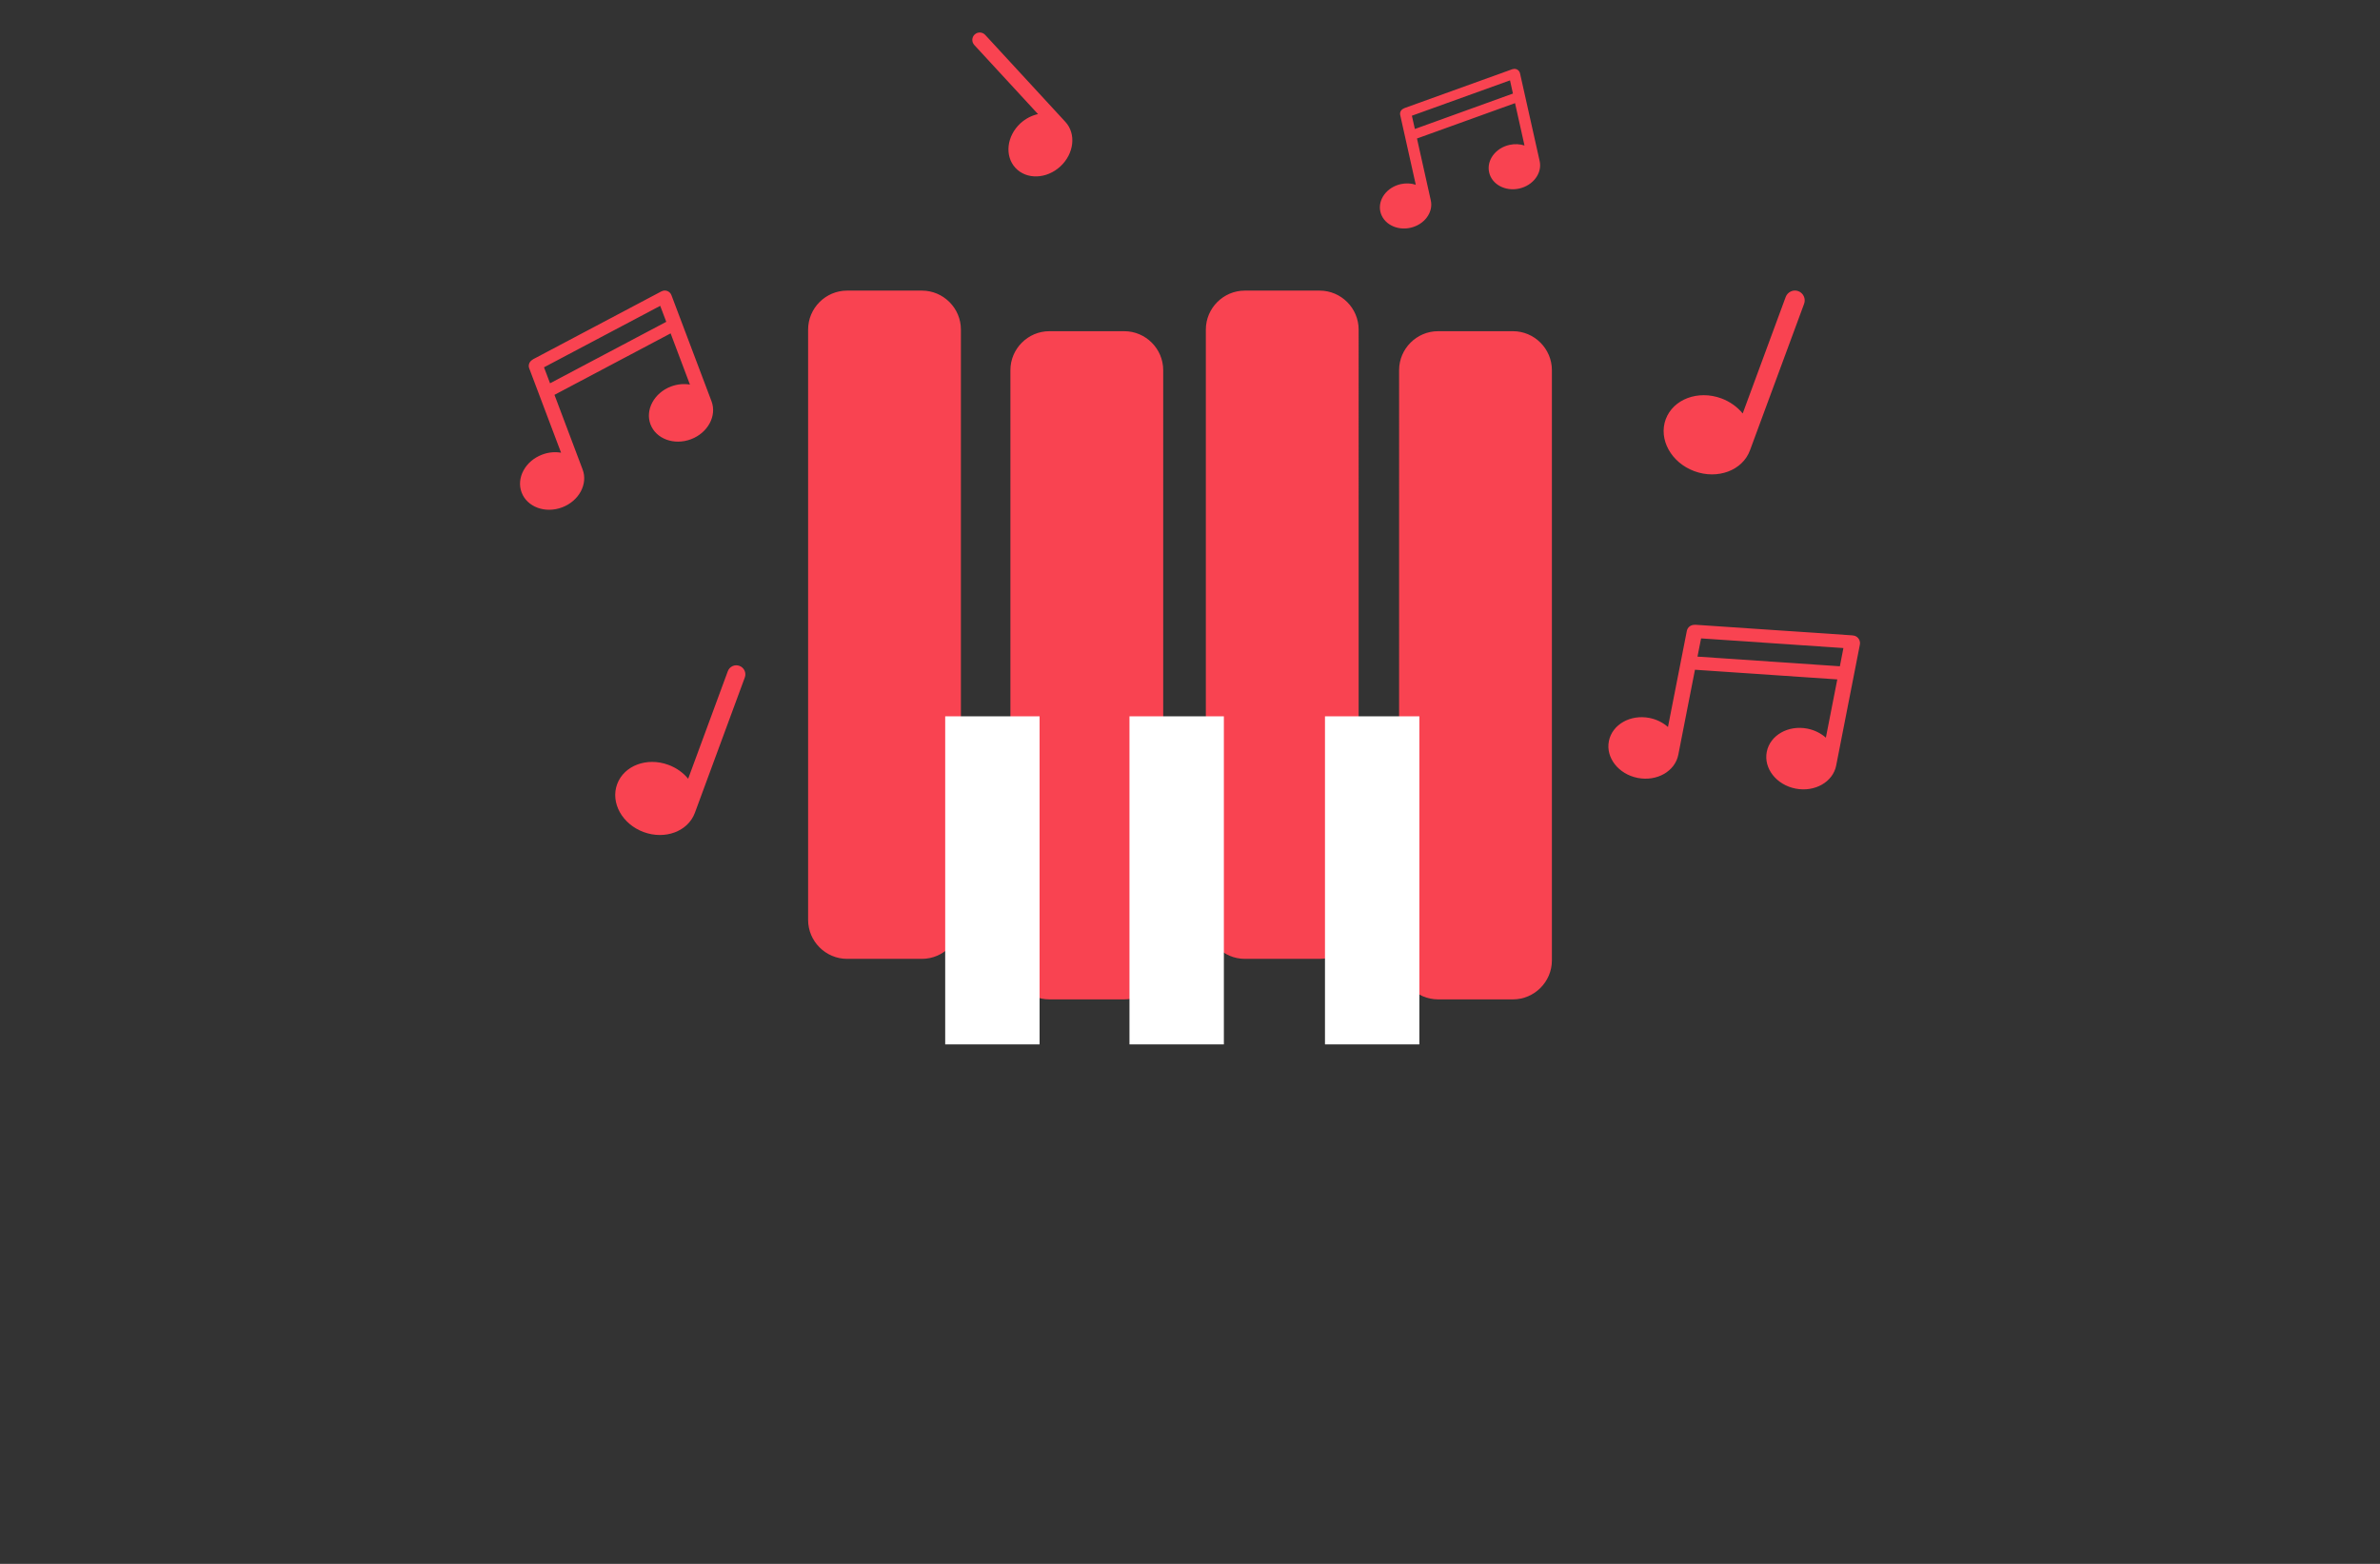 <?xml version="1.0" encoding="utf-8"?>
<!-- Generator: Adobe Illustrator 27.8.1, SVG Export Plug-In . SVG Version: 6.00 Build 0)  -->
<svg version="1.1" id="Layer_1" xmlns="http://www.w3.org/2000/svg" xmlns:xlink="http://www.w3.org/1999/xlink" x="0px" y="0px"
	 viewBox="0 0 350 230" style="enable-background:new 0 0 350 230;" xml:space="preserve">
<rect x="0" y="0" width="350" height="230" fill="#333333" stroke="none"/>
<style type="text/css">
	.st0{fill:#F5F5F5;stroke:#404040;stroke-width:2;stroke-miterlimit:10;}
	.st1{fill:#49BDC9;}
	.st2{fill:none;stroke:#404040;stroke-miterlimit:10;}
	.st3{fill:#F5F5F5;}
	.st4{fill:none;stroke:#FFFFFF;stroke-miterlimit:10;}
	.st5{fill:#2F2F3F;}
	.st6{fill:#02028C;}
	.st7{fill:#FFFFFF;}
	.st8{fill:#023C44;}
	.st9{fill:#022231;}
	.st10{fill:#53C2BB;}
	.st11{fill:#FF680D;}
	.st12{fill:#00EDFF;}
	.st13{fill:#213000;}
	.st14{fill:#FFB034;}
	.st15{fill:#00556A;}
	.st16{fill:#380C00;}
	.st17{fill:#00556A;stroke:#FFFFFF;stroke-width:0.5;stroke-miterlimit:10;}
	.st18{fill:#750000;}
	.st19{fill:#D40B00;}
	.st20{fill:#8E0073;}
	.st21{fill:#494949;}
	.st22{fill:#259AAB;}
	.st23{fill:#3DAEB7;}
	.st24{fill:#065652;}
	.st25{fill:#A8C6E9;}
	.st26{fill:#3F0101;}
	.st27{fill:#80C445;}
	.st28{fill:#F4D4AE;}
	.st29{fill:#E95454;}
	.st30{fill:#760689;}
	.st31{fill:#DEBFFF;}
	.st32{fill:url(#SVGID_1_);}
	.st33{fill:url(#SVGID_00000062183277150158373970000004942412253727079085_);}
	.st34{fill:url(#_x3C_Compound_Path_x3E__Music_Icon_00000098918650535875702040000007807762611918243772_);}
	.st35{opacity:0.3;fill:url(#_x3C_Compound_Path_x3E__Music_Shades_00000005988677779358967870000002606614729197020844_);}
	.st36{opacity:0.8;fill:#FFFFFF;}
	.st37{fill:#590068;}
	.st38{fill:#293767;}
	.st39{fill:#008294;}
	.st40{fill:url(#SVGID_00000160190741313936209670000012846177075889742499_);}
	.st41{fill:#F5F5F6;}
	.st42{fill:#021284;}
	.st43{fill:#751616;}
	.st44{fill:url(#SVGID_00000077304947055596967030000008186663138851063733_);}
	.st45{fill:#0000A2;}
	.st46{fill:#00833F;}
	.st47{fill:#6B1800;}
	.st48{fill:#54004C;}
	.st49{fill:#C10073;}
	.st50{fill:#7A0334;}
	.st51{fill:#002066;}
	.st52{fill:#5E5700;}
	.st53{fill:#350033;}
	.st54{fill:#FFB000;}
	.st55{fill:#490000;}
	.st56{fill:#875F74;}
	.st57{fill:#003035;}
	.st58{fill:#3659FF;}
	.st59{fill:#9B8F00;}
	.st60{fill:#4C1200;}
	.st61{fill:#016A72;}
	.st62{fill:#FF0000;}
	.st63{fill:#005C68;}
	.st64{fill:#4A0075;}
	.st65{fill:url(#SVGID_00000023263466462256515020000015450744708865683638_);}
	.st66{fill:#020242;}
	.st67{fill:#228DC9;}
	.st68{fill:#551700;}
	.st69{fill:#00C2E0;}
	.st70{fill:#012F4C;}
	.st71{fill:#300018;}
	.st72{fill-rule:evenodd;clip-rule:evenodd;fill:#6D3C5B;}
	.st73{fill-rule:evenodd;clip-rule:evenodd;fill:#020242;}
	.st74{fill:#9B001E;}
	.st75{fill:#00E1FF;}
	.st76{fill:#680040;}
	.st77{fill:#8E8700;}
	.st78{fill:#220247;}
	.st79{fill:#0086FF;}
	.st80{fill:#7C4F00;}
	.st81{fill:#520000;}
	.st82{fill:#04A8CB;}
	.st83{fill:#18618B;}
	.st84{fill:#958C00;}
	.st85{fill:#B0261C;}
	.st86{fill:#013147;}
	.st87{fill:#CD11A1;}
	.st88{fill:#296262;}
	.st89{fill:#5C5E00;}
	.st90{fill:#55B1C8;}
	.st91{fill:#918C34;}
	.st92{fill:#F94351;}
	.st93{fill:#9B001A;}
	.st94{fill:#000066;}
	.st95{fill:#636568;}
	.st96{fill:#002544;}
	.st97{fill:#723300;}
	.st98{fill:url(#SVGID_00000112608566132792760800000000512056810632169617_);}
	.st99{fill:#F393BD;}
	.st100{fill:url(#SVGID_00000075883243918584536660000007287238296191699856_);}
	.st101{fill:#011354;}
	.st102{fill:#38011B;}
	.st103{fill-rule:evenodd;clip-rule:evenodd;fill:#2365A6;}
	.st104{fill:#351B01;}
	.st105{fill-rule:evenodd;clip-rule:evenodd;fill:#351B01;}
	.st106{fill:#02484C;}
	.st107{fill:none;stroke:#02484C;stroke-width:4;stroke-miterlimit:10;}
</style>
<g>
	<g>
		<path class="st92" d="M141.31,135.29c0,3.15-2.58,5.73-5.73,5.73h-11.01c-3.15,0-5.73-2.58-5.73-5.73V48.47
			c0-3.15,2.58-5.73,5.73-5.73h11.01c3.15,0,5.73,2.58,5.73,5.73V135.29z M171.06,141.25c0,3.15-2.58,5.73-5.73,5.73h-11.01
			c-3.15,0-5.73-2.58-5.73-5.73V54.44c0-3.15,2.58-5.73,5.73-5.73h11.01c3.15,0,5.73,2.58,5.73,5.73V141.25z M199.8,135.29
			c0,3.15-2.58,5.73-5.73,5.73h-11.01c-3.15,0-5.73-2.58-5.73-5.73V48.47c0-3.15,2.58-5.73,5.73-5.73h11.01
			c3.15,0,5.73,2.58,5.73,5.73V135.29z M228.22,141.25c0,3.15-2.58,5.73-5.73,5.73h-11.01c-3.15,0-5.73-2.58-5.73-5.73V54.44
			c0-3.15,2.58-5.73,5.73-5.73h11.01c3.15,0,5.73,2.58,5.73,5.73V141.25z M109.53,99.64c0.26-0.69-0.1-1.46-0.79-1.71
			c-0.69-0.26-1.46,0.1-1.71,0.79l-5.83,15.81c-0.72-0.88-1.71-1.6-2.9-2.04c-3.16-1.17-6.53,0.1-7.54,2.83
			c-1.01,2.73,0.74,5.89,3.89,7.05c3.16,1.17,6.53-0.1,7.54-2.83C102.29,119.26,109.53,99.64,109.53,99.64z M144.88,5.13
			c-0.41-0.44-1.1-0.47-1.54-0.06c-0.45,0.41-0.47,1.1-0.06,1.55l9.37,10.16c-0.91,0.2-1.81,0.65-2.58,1.35
			c-2.03,1.87-2.36,4.81-0.74,6.56c1.62,1.75,4.57,1.66,6.6-0.21c2.03-1.87,2.36-4.81,0.74-6.56
			C156.51,17.73,144.88,5.13,144.88,5.13z M265.31,44.68c0.28-0.75-0.11-1.58-0.85-1.86c-0.75-0.28-1.58,0.11-1.86,0.86l-6.32,17.13
			c-0.78-0.95-1.85-1.74-3.14-2.22c-3.42-1.26-7.08,0.11-8.18,3.07c-1.09,2.96,0.8,6.38,4.22,7.64c3.42,1.26,7.08-0.11,8.17-3.07
			C257.46,65.95,265.31,44.68,265.31,44.68z M273.51,94.81c0.12-0.62-0.28-1.22-0.9-1.34c-0.04-0.01-0.08,0-0.12,0v-0.02
			l-23.22-1.57l0,0.02c-0.57-0.05-1.1,0.32-1.21,0.9l-2.77,14.12c-0.73-0.64-1.66-1.12-2.72-1.33c-2.82-0.55-5.49,0.97-5.97,3.41
			c-0.48,2.44,1.42,4.86,4.24,5.41c2.82,0.55,5.49-0.97,5.97-3.41c0.05-0.24,2.45-12.5,2.45-12.5l20.93,1.42l-1.68,8.57
			c-0.72-0.64-1.66-1.12-2.72-1.33c-2.82-0.55-5.49,0.97-5.97,3.41c-0.48,2.44,1.42,4.86,4.24,5.41c2.82,0.55,5.5-0.97,5.97-3.41
			C270.07,112.33,273.51,94.81,273.51,94.81z M249.63,96.57l0.53-2.68l20.93,1.42l-0.52,2.68L249.63,96.57z M223.53,10.78
			c-0.1-0.45-0.55-0.73-0.99-0.63c-0.03,0.01-0.05,0.03-0.08,0.03l-0.01-0.02l-16,5.77l0.01,0.02c-0.4,0.14-0.64,0.54-0.55,0.96
			l2.29,10.26c-0.67-0.22-1.44-0.26-2.21-0.09c-2.05,0.46-3.39,2.27-3,4.04c0.4,1.77,2.38,2.84,4.43,2.38
			c2.05-0.46,3.39-2.27,2.99-4.04c-0.04-0.18-2.03-9.09-2.03-9.09l14.42-5.2l1.39,6.23c-0.67-0.22-1.44-0.26-2.21-0.09
			c-2.05,0.46-3.39,2.26-2.99,4.04c0.39,1.77,2.38,2.84,4.43,2.38c2.05-0.46,3.39-2.27,3-4.04
			C226.38,23.52,223.53,10.78,223.53,10.78z M208.07,18.97l-0.44-1.95l14.43-5.2l0.43,1.94L208.07,18.97z M98.74,43.41
			c-0.2-0.54-0.81-0.82-1.35-0.61c-0.04,0.01-0.06,0.04-0.09,0.06l-0.01-0.02L78.33,52.87l0.01,0.02c-0.47,0.24-0.71,0.79-0.51,1.29
			l4.68,12.4c-0.88-0.15-1.84-0.08-2.78,0.28c-2.48,0.93-3.83,3.43-3.02,5.57c0.81,2.14,3.47,3.12,5.95,2.19s3.83-3.43,3.02-5.57
			c-0.08-0.21-4.14-10.98-4.14-10.98l17.08-9.04l2.84,7.53c-0.88-0.15-1.84-0.07-2.78,0.28c-2.47,0.93-3.83,3.43-3.02,5.57
			c0.81,2.14,3.47,3.12,5.95,2.19c2.48-0.93,3.83-3.43,3.03-5.57C104.55,58.81,98.74,43.41,98.74,43.41z M80.89,56.37l-0.89-2.35
			l17.09-9.04l0.89,2.35L80.89,56.37z"/>
		<path class="st7" d="M139,105.35h13.88v48.25H139V105.35z M166.1,105.35h13.88v48.25H166.1V105.35z M194.85,105.35h13.88v48.25
			h-13.88V105.35z"/>
	</g>
</g>
</svg>
